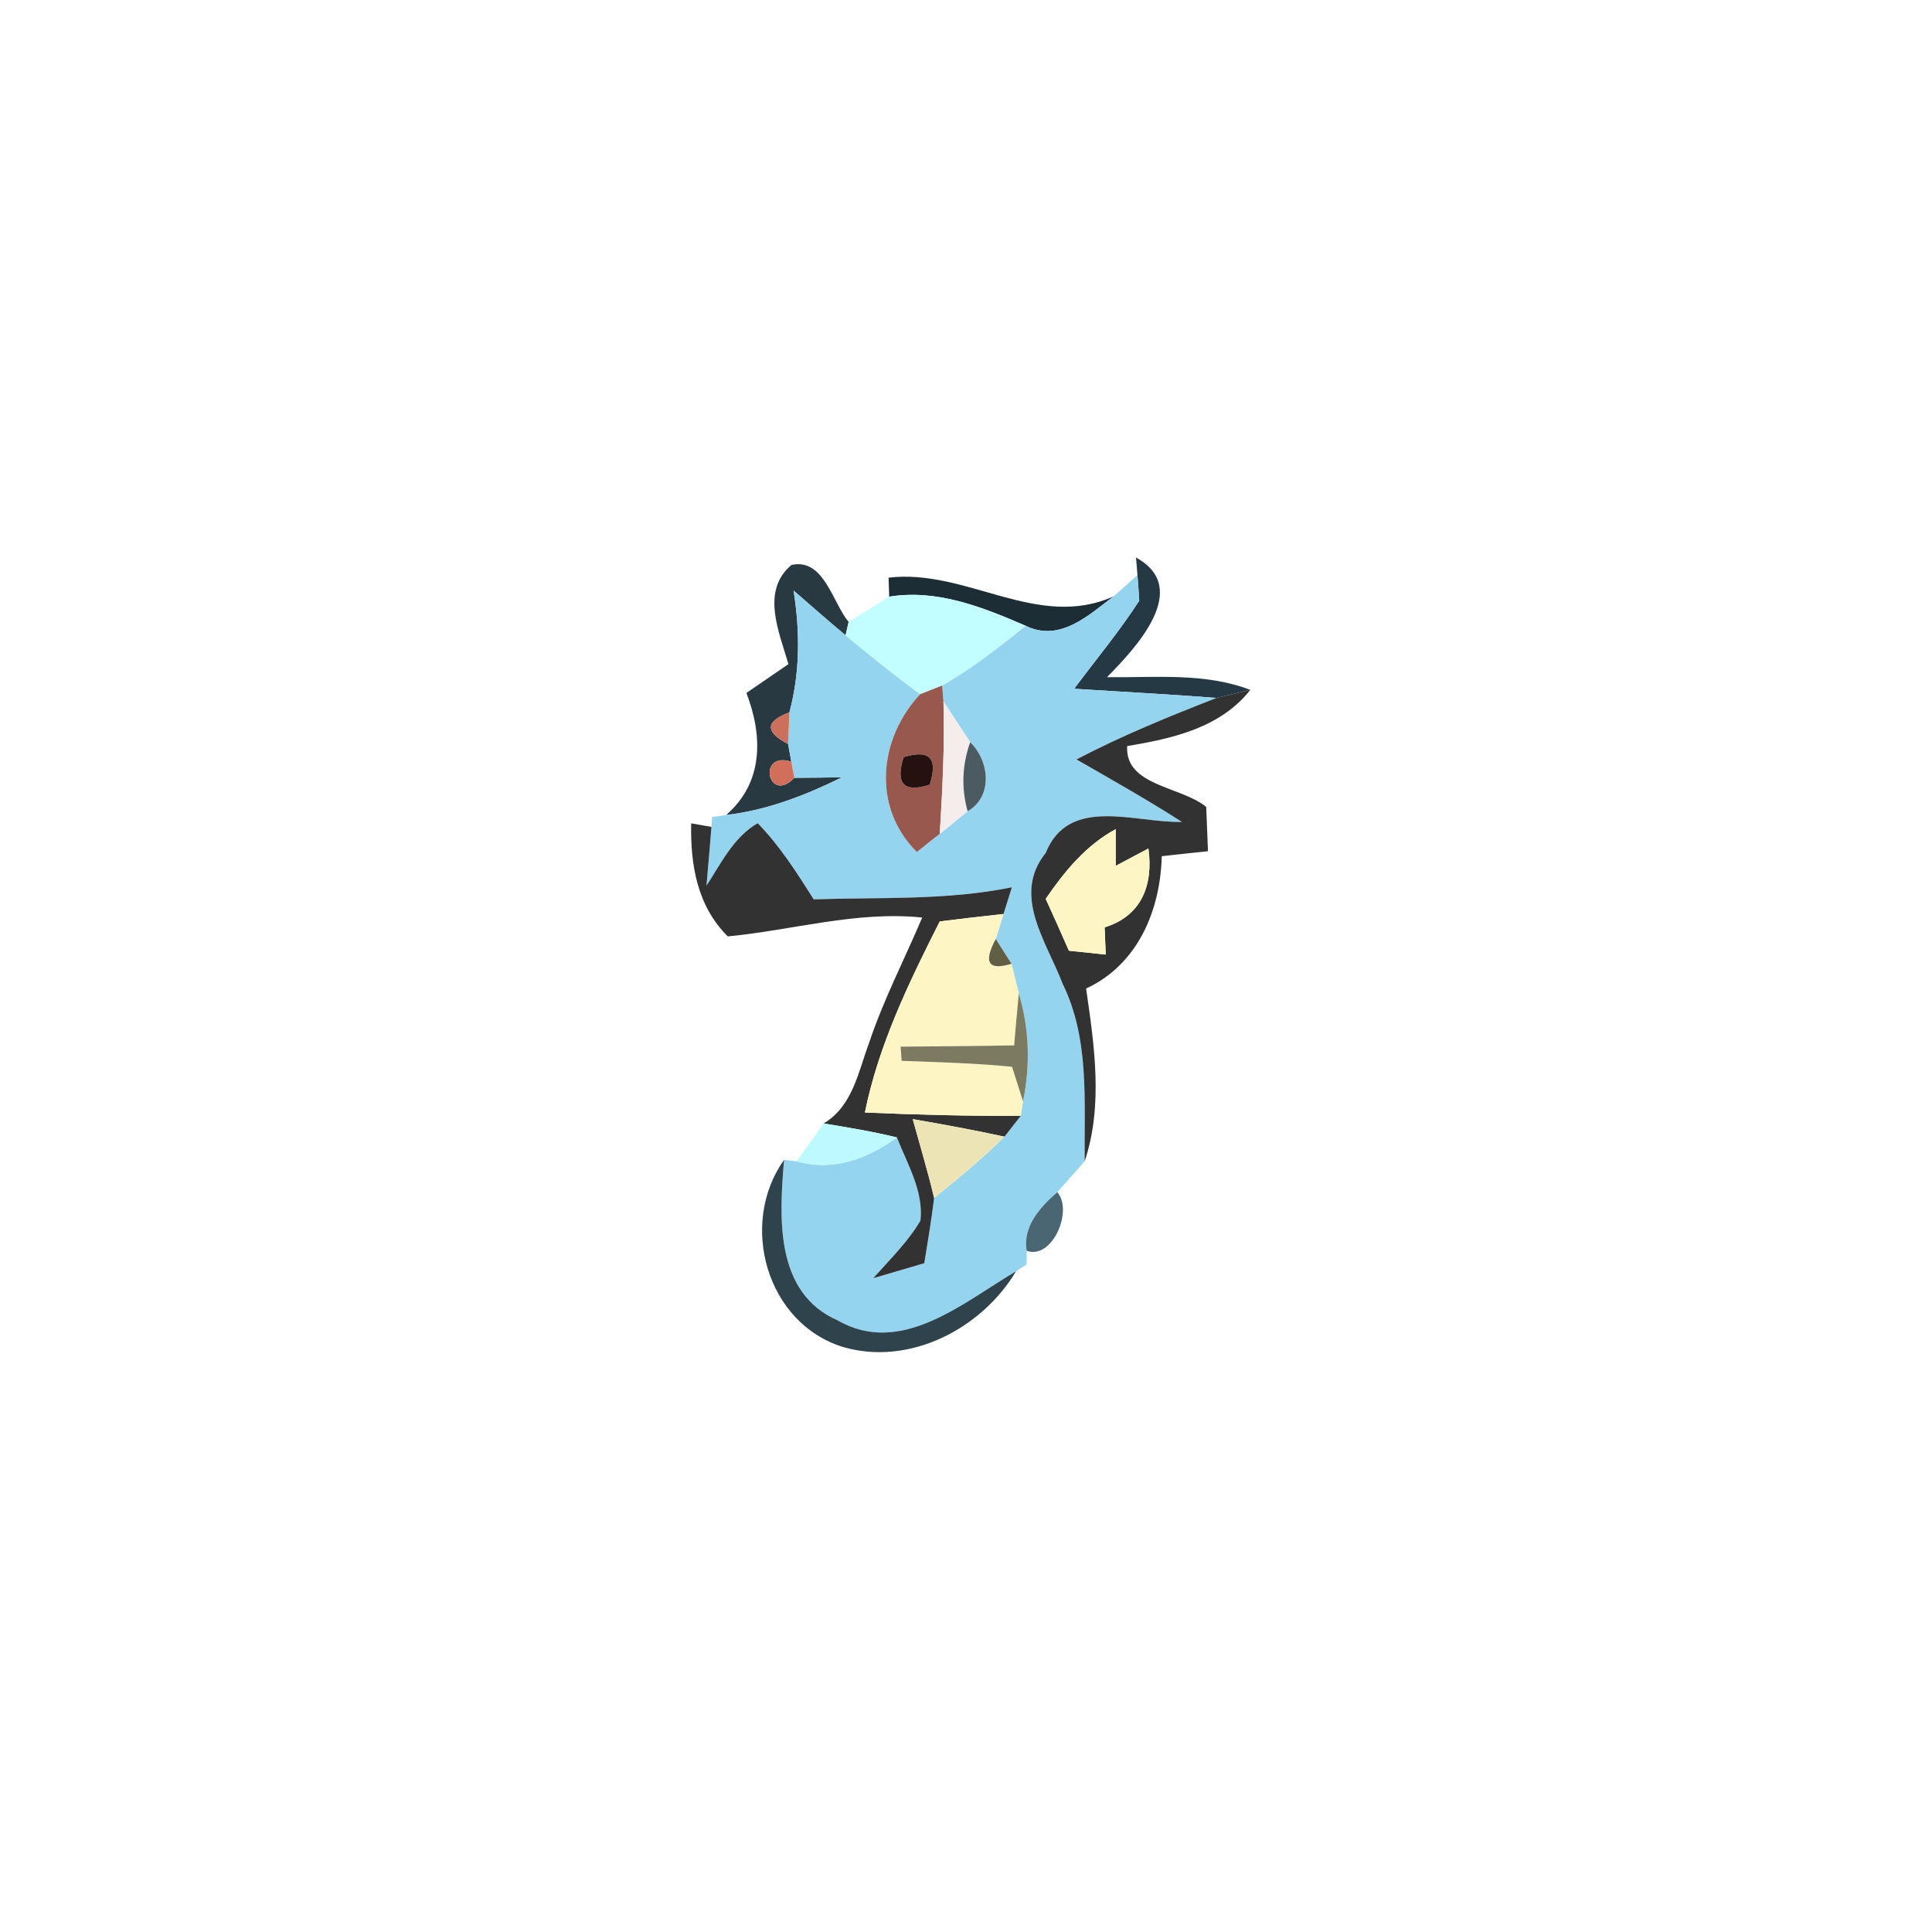 <?xml version="1.0" encoding="UTF-8" ?>
<!DOCTYPE svg PUBLIC "-//W3C//DTD SVG 1.1//EN" "http://www.w3.org/Graphics/SVG/1.1/DTD/svg11.dtd">
<svg width="120pt" height="120pt" viewBox="0 0 120 120" version="1.1" xmlns="http://www.w3.org/2000/svg">
<g id="#22343cf8">
<path fill="#22343c" opacity="0.97" d=" M 49.16 35.09 C 51.18 34.65 51.70 37.42 52.71 38.63 L 52.52 39.46 C 51.43 38.55 50.36 37.61 49.29 36.68 C 49.69 39.20 49.70 41.76 49.03 44.25 C 47.53 44.80 47.50 45.46 48.95 46.21 L 49.15 47.31 C 46.98 46.63 47.72 50.00 49.34 48.31 C 50.08 48.31 51.56 48.29 52.30 48.28 C 50.02 49.40 47.64 50.33 45.10 50.62 C 47.43 48.61 47.39 45.72 46.36 43.04 C 47.23 42.44 48.10 41.85 48.97 41.25 C 48.41 39.28 47.23 36.71 49.16 35.09 Z" />
</g>
<g id="#243943ff">
<path fill="#243943" opacity="1.00" d=" M 70.56 34.63 C 74.04 36.54 70.55 40.24 68.76 42.06 C 71.73 42.10 74.81 41.76 77.66 42.85 C 77.13 42.98 76.09 43.22 75.56 43.35 C 72.62 43.12 69.66 42.97 66.72 42.78 C 68.07 40.96 69.53 39.22 70.76 37.31 C 70.74 36.91 70.68 36.12 70.65 35.72 L 70.56 34.63 Z" />
</g>
<g id="#0e2029f0">
<path fill="#0e2029" opacity="0.94" d=" M 55.19 35.88 C 60.03 35.30 64.44 39.17 69.17 37.04 C 67.58 38.24 65.82 39.90 63.71 38.87 C 61.03 37.71 58.21 36.58 55.23 37.06 L 55.19 35.88 Z" />
</g>
<g id="#95d4efff">
<path fill="#95d4ef" opacity="1.00" d=" M 70.65 35.72 C 70.68 36.12 70.74 36.91 70.76 37.31 C 69.53 39.22 68.07 40.96 66.72 42.78 C 69.66 42.97 72.62 43.12 75.56 43.35 C 72.61 44.50 69.67 45.70 66.86 47.17 C 69.06 48.43 71.27 49.68 73.41 51.05 C 70.52 51.13 66.39 49.39 64.95 52.98 C 62.82 55.61 65.03 58.53 66.00 61.10 C 67.69 64.53 67.33 68.43 67.37 72.13 C 66.94 72.61 66.09 73.57 65.67 74.05 C 64.61 74.97 63.51 76.17 63.77 77.69 L 63.77 78.53 L 63.11 78.96 C 59.85 80.88 55.97 84.29 52.03 82.01 C 48.10 80.30 48.40 75.58 48.70 72.04 L 49.48 72.13 C 51.75 72.78 53.87 71.98 55.71 70.65 C 56.35 72.30 57.38 73.99 57.17 75.82 C 56.38 77.15 55.26 78.24 54.24 79.39 C 55.30 79.08 56.35 78.77 57.41 78.46 C 57.63 77.11 57.85 75.77 58.02 74.41 C 59.52 73.20 61.02 71.97 62.39 70.60 C 62.64 70.28 63.15 69.63 63.40 69.31 L 63.54 68.40 C 64.01 66.17 63.93 63.88 63.28 61.70 C 63.16 61.24 62.94 60.32 62.83 59.86 C 62.58 59.48 62.09 58.71 61.85 58.32 C 61.97 57.93 62.21 57.16 62.33 56.77 C 62.46 56.35 62.72 55.53 62.85 55.11 C 58.79 55.94 54.65 55.72 50.54 55.86 C 49.49 54.20 48.43 52.53 47.06 51.13 C 45.55 52.01 44.80 53.61 43.88 55.01 C 43.99 53.79 44.09 52.58 44.19 51.36 L 44.23 50.75 L 45.10 50.62 C 47.64 50.33 50.02 49.40 52.30 48.28 C 51.56 48.29 50.08 48.31 49.34 48.31 L 49.15 47.31 L 48.95 46.21 C 48.97 45.72 49.01 44.74 49.03 44.25 C 49.70 41.76 49.69 39.20 49.29 36.68 C 50.36 37.61 51.43 38.55 52.52 39.46 C 54.03 40.72 55.57 41.95 57.15 43.12 C 54.57 45.88 54.15 50.15 56.95 52.92 C 57.30 52.63 58.01 52.07 58.37 51.79 L 58.99 51.30 C 59.10 51.21 59.32 51.03 59.43 50.93 L 60.10 50.39 C 61.70 49.47 61.45 47.24 60.26 46.10 C 59.84 45.47 59.02 44.20 58.60 43.57 L 58.52 42.58 C 60.37 41.52 62.05 40.20 63.71 38.87 C 65.82 39.90 67.58 38.24 69.17 37.04 C 69.54 36.71 70.28 36.05 70.65 35.72 Z" />
</g>
<g id="#c2fdffff">
<path fill="#c2fdff" opacity="1.00" d=" M 55.23 37.06 C 58.21 36.58 61.03 37.71 63.71 38.87 C 62.05 40.20 60.37 41.52 58.52 42.58 C 58.18 42.71 57.49 42.99 57.15 43.12 C 55.57 41.95 54.03 40.72 52.52 39.46 L 52.71 38.63 C 53.34 38.24 54.60 37.45 55.23 37.06 Z" />
</g>
<g id="#99584dff">
<path fill="#99584d" opacity="1.00" d=" M 57.15 43.12 C 57.49 42.99 58.18 42.71 58.52 42.58 L 58.60 43.57 C 58.68 46.31 58.54 49.05 58.37 51.79 C 58.01 52.07 57.30 52.63 56.95 52.92 C 54.15 50.15 54.57 45.88 57.15 43.12 M 56.13 47.03 C 55.60 48.68 56.14 49.25 57.74 48.74 C 58.28 47.10 57.74 46.53 56.13 47.03 Z" />
</g>
<g id="#323232ff">
<path fill="#323232" opacity="1.00" d=" M 75.56 43.35 C 76.09 43.22 77.13 42.98 77.66 42.85 C 75.79 45.22 72.82 45.87 70.01 46.34 C 69.87 48.83 73.36 48.83 74.92 50.12 C 74.95 50.80 75.00 52.18 75.03 52.87 C 74.32 52.94 72.88 53.10 72.16 53.18 C 72.07 56.56 70.67 59.91 67.46 61.40 C 67.97 64.93 68.53 68.67 67.37 72.13 C 67.33 68.43 67.69 64.53 66.00 61.10 C 65.03 58.53 62.82 55.61 64.95 52.98 C 66.39 49.39 70.52 51.13 73.41 51.05 C 71.27 49.68 69.06 48.43 66.86 47.17 C 69.67 45.70 72.61 44.50 75.56 43.35 M 64.95 55.83 C 65.44 56.90 65.92 57.97 66.39 59.05 C 66.96 59.11 68.11 59.23 68.68 59.29 C 68.66 58.87 68.63 58.02 68.61 57.60 C 70.91 56.89 71.64 54.97 71.33 52.70 C 70.82 52.97 69.81 53.51 69.30 53.78 C 69.30 53.21 69.30 52.07 69.30 51.50 C 67.45 52.50 66.12 54.12 64.95 55.83 Z" />
<path fill="#323232" opacity="1.00" d=" M 42.93 51.14 L 44.19 51.36 C 44.09 52.58 43.99 53.79 43.88 55.01 C 44.80 53.61 45.55 52.01 47.06 51.13 C 48.43 52.53 49.49 54.20 50.54 55.86 C 54.65 55.72 58.79 55.94 62.85 55.11 C 62.72 55.53 62.46 56.35 62.33 56.77 C 61.00 56.91 59.69 57.07 58.37 57.23 C 56.45 61.03 54.57 64.90 53.72 69.10 C 56.95 69.24 60.17 69.32 63.40 69.31 C 63.15 69.63 62.64 70.28 62.39 70.60 C 60.50 70.19 58.60 69.84 56.69 69.51 C 57.14 71.14 57.63 72.76 58.02 74.41 C 57.85 75.77 57.63 77.11 57.41 78.46 C 56.35 78.77 55.30 79.08 54.24 79.39 C 55.26 78.24 56.38 77.15 57.17 75.82 C 57.38 73.99 56.35 72.30 55.71 70.65 C 54.21 70.28 52.68 70.03 51.16 69.78 C 52.98 68.69 53.31 66.55 54.00 64.72 C 54.89 62.06 56.19 59.57 57.28 56.99 C 53.18 56.57 49.23 57.78 45.20 58.16 C 43.30 56.26 42.88 53.72 42.93 51.14 Z" />
</g>
<g id="#cc705bff">
<path fill="#cc705b" opacity="1.00" d=" M 48.95 46.21 C 47.50 45.46 47.53 44.80 49.03 44.25 C 49.01 44.74 48.97 45.72 48.95 46.21 Z" />
</g>
<g id="#f4edecff">
<path fill="#f4edec" opacity="1.00" d=" M 58.37 51.79 C 58.54 49.05 58.68 46.31 58.60 43.57 C 59.02 44.20 59.84 45.47 60.26 46.10 C 59.76 47.51 59.70 48.94 60.10 50.39 L 59.43 50.93 C 59.32 51.03 59.10 51.21 58.99 51.30 L 58.37 51.79 Z" />
</g>
<g id="#4c5b61ff">
<path fill="#4c5b61" opacity="1.00" d=" M 60.26 46.10 C 61.45 47.24 61.70 49.47 60.10 50.39 C 59.70 48.94 59.76 47.51 60.26 46.10 Z" />
</g>
<g id="#d26f5aff">
<path fill="#d26f5a" opacity="1.00" d=" M 49.34 48.31 C 47.72 50.00 46.98 46.63 49.15 47.31 L 49.34 48.31 Z" />
</g>
<g id="#251110ff">
<path fill="#251110" opacity="1.00" d=" M 56.13 47.03 C 57.74 46.53 58.28 47.10 57.74 48.74 C 56.14 49.25 55.60 48.68 56.13 47.03 Z" />
</g>
<g id="#5a666bff">
<path fill="#5a666b" opacity="1.00" d=" M 58.99 51.30 C 59.10 51.21 59.32 51.03 59.43 50.93 C 59.32 51.03 59.10 51.21 58.99 51.30 Z" />
</g>
<g id="#fdf6c4ff">
<path fill="#fdf6c4" opacity="1.00" d=" M 64.95 55.83 C 66.12 54.12 67.45 52.50 69.30 51.50 C 69.30 52.07 69.30 53.21 69.30 53.78 C 69.81 53.51 70.82 52.97 71.33 52.70 C 71.64 54.97 70.91 56.89 68.61 57.60 C 68.63 58.02 68.66 58.87 68.68 59.29 C 68.11 59.23 66.96 59.11 66.39 59.05 C 65.92 57.97 65.44 56.90 64.95 55.83 Z" />
<path fill="#fdf6c4" opacity="1.00" d=" M 58.37 57.23 C 59.69 57.07 61.00 56.91 62.33 56.77 C 62.21 57.16 61.97 57.93 61.85 58.32 C 61.06 59.79 61.39 60.30 62.83 59.86 C 62.94 60.32 63.16 61.24 63.28 61.70 C 63.20 62.51 63.06 64.12 62.99 64.93 C 60.64 64.98 58.29 64.98 55.94 65.01 L 56.00 65.89 C 58.29 65.98 60.58 66.03 62.86 66.26 C 63.03 66.79 63.37 67.86 63.54 68.40 L 63.40 69.31 C 60.17 69.32 56.95 69.24 53.72 69.10 C 54.57 64.90 56.45 61.03 58.37 57.23 Z" />
</g>
<g id="#615e46ff">
<path fill="#615e46" opacity="1.00" d=" M 62.83 59.86 C 61.39 60.30 61.06 59.79 61.85 58.32 C 62.09 58.71 62.58 59.48 62.83 59.86 Z" />
</g>
<g id="#7c7b62ff">
<path fill="#7c7b62" opacity="1.00" d=" M 63.28 61.70 C 63.93 63.88 64.01 66.17 63.54 68.40 C 63.37 67.86 63.03 66.79 62.86 66.26 C 60.58 66.03 58.29 65.98 56.00 65.89 L 55.94 65.01 C 58.29 64.98 60.64 64.98 62.99 64.93 C 63.06 64.12 63.20 62.51 63.28 61.70 Z" />
</g>
<g id="#bdfaffff">
<path fill="#bdfaff" opacity="1.00" d=" M 51.16 69.78 C 52.68 70.03 54.21 70.28 55.71 70.65 C 53.87 71.98 51.75 72.78 49.48 72.13 C 49.90 71.54 50.74 70.37 51.16 69.78 Z" />
</g>
<g id="#ece4b4ff">
<path fill="#ece4b4" opacity="1.00" d=" M 56.69 69.51 C 58.60 69.84 60.50 70.19 62.39 70.60 C 61.02 71.97 59.52 73.20 58.02 74.41 C 57.63 72.76 57.14 71.14 56.69 69.51 Z" />
</g>
<g id="#2a3e47f7">
<path fill="#2a3e47" opacity="0.97" d=" M 52.38 83.67 C 47.58 82.20 45.88 76.00 48.70 72.04 C 48.40 75.58 48.10 80.30 52.03 82.01 C 55.97 84.29 59.85 80.88 63.11 78.96 C 60.97 82.54 56.49 84.86 52.38 83.67 Z" />
</g>
<g id="#4a6672ff">
<path fill="#4a6672" opacity="1.00" d=" M 63.77 77.69 C 63.51 76.17 64.61 74.97 65.67 74.05 C 66.67 75.18 65.37 78.26 63.77 77.69 Z" />
</g>
</svg>
